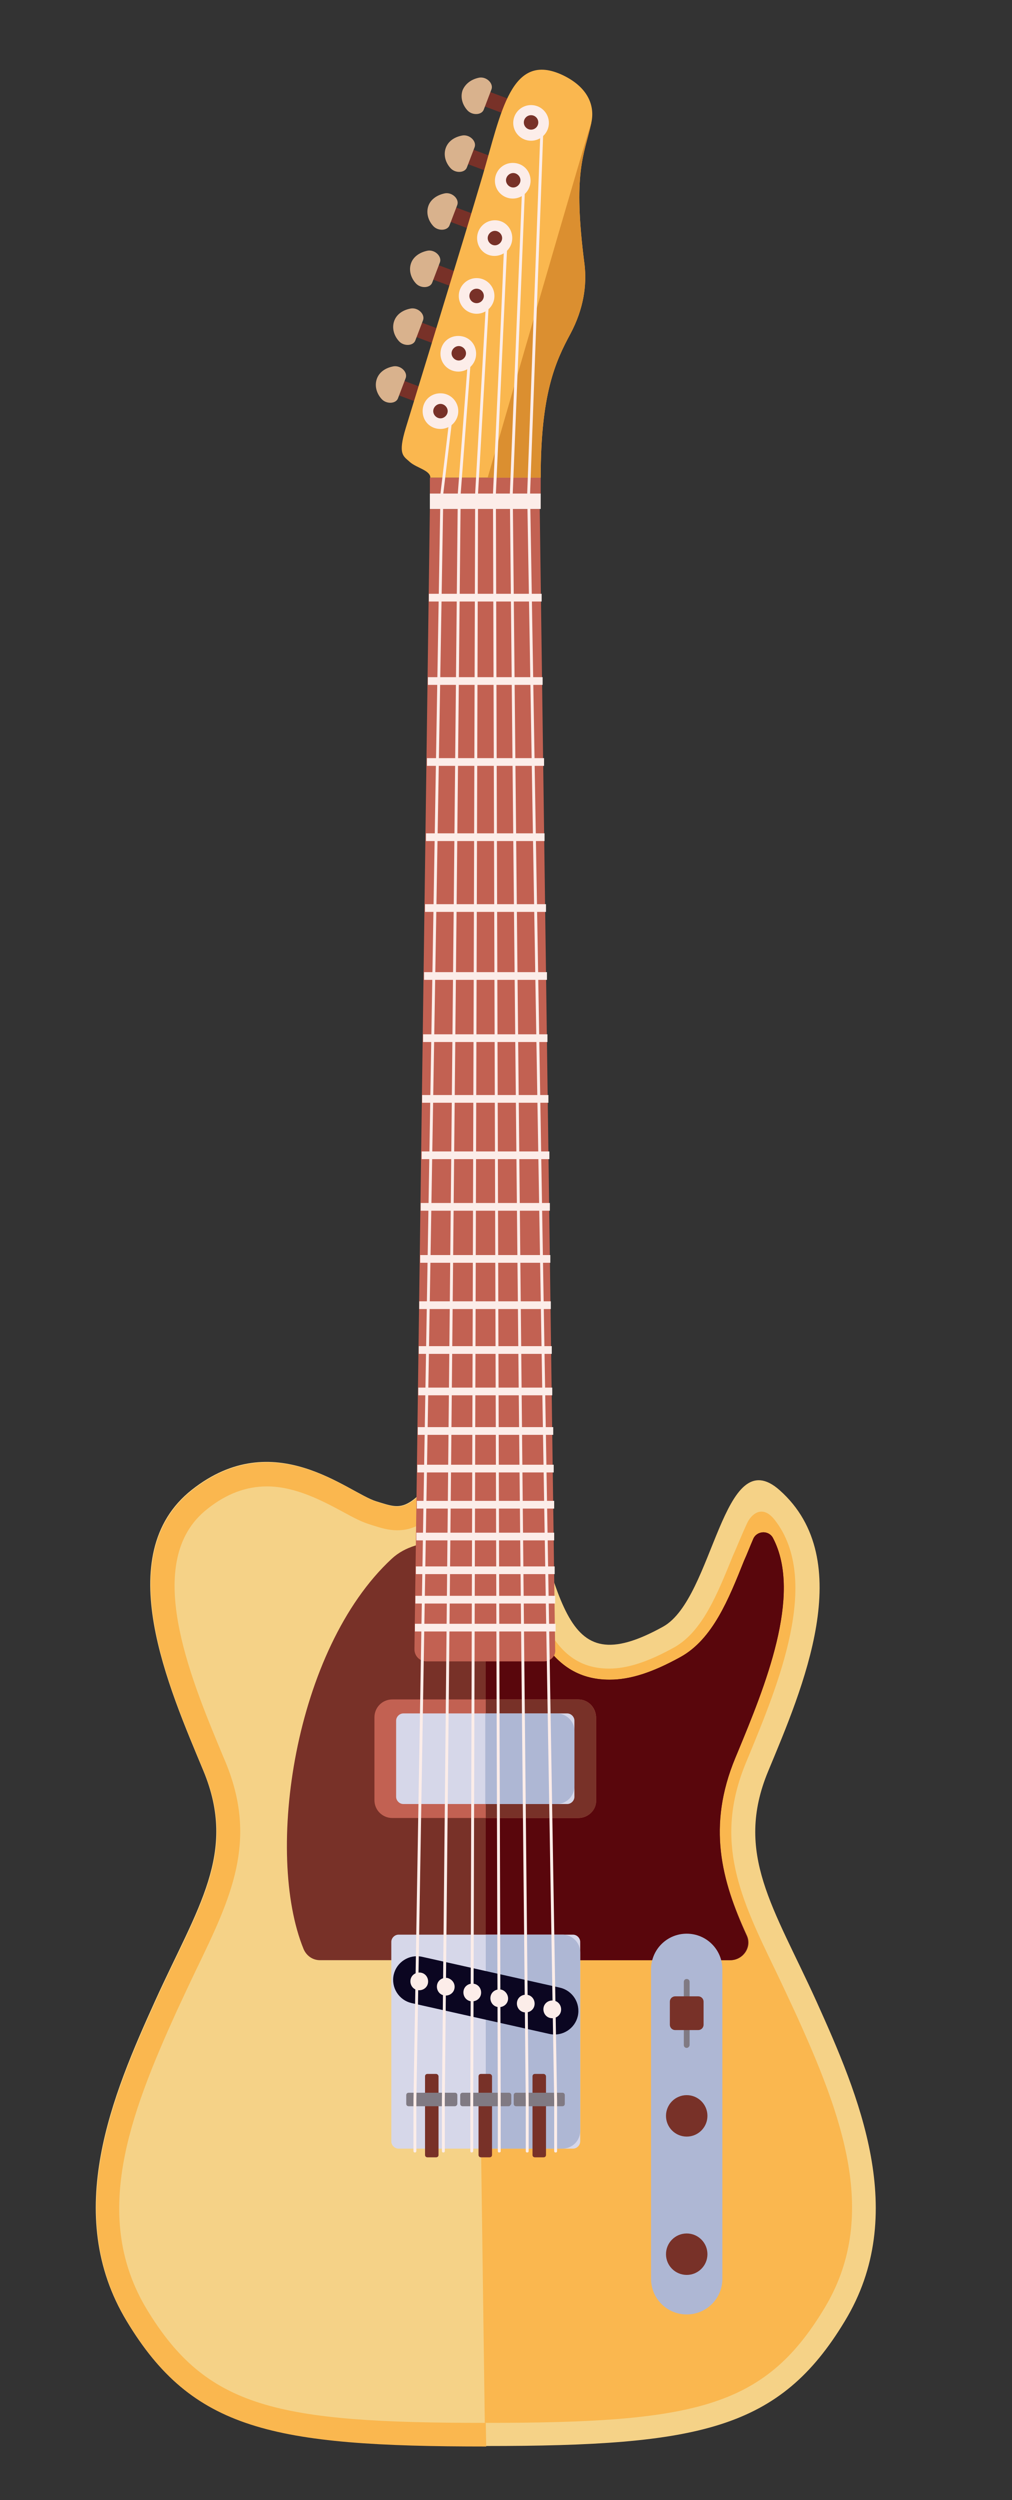 <?xml version="1.0" encoding="utf-8"?>
<!-- Generator: Adobe Illustrator 24.0.2, SVG Export Plug-In . SVG Version: 6.00 Build 0)  -->
<svg version="1.1" id="Layer_1" xmlns="http://www.w3.org/2000/svg" xmlns:xlink="http://www.w3.org/1999/xlink" x="0px" y="0px"
	 viewBox="0 0 210 518.7" enable-background="new 0 0 210 518.7" xml:space="preserve">
<rect x="0" y="0" width="210" height="518.7" fill="#333333" stroke="none"/>
<g id="Telecaster_Guitar">
	<g>
		<path fill="#F5D287" d="M169.4,415.2c-8.8-19.4-17.1-30.6-10-47.7c7.1-17.1,18.7-43.8,2.4-58.3c-11.9-10.6-13.6,22.4-24.2,28.3
			c-22,12.2-20.5-6.6-31.6-37.8H95.7c-11.1,14.5-11.7,13.6-17.6,11.8c-5.9-1.8-21.2-15.9-38.3-2.4c-17.1,13.5-4.7,41.2,2.4,58.3
			c7.1,17.1-1.2,28.3-10,47.7c-8.8,19.4-19.4,44.2-5.9,66.5c13.5,22.4,30,25.9,74.5,25.9c44.5,0,61-3.5,74.5-25.9
			C188.8,459.4,178.2,434.7,169.4,415.2z"/>
	</g>
	<g>
		<path fill="#FAB74F" d="M100.8,502.7c-43.4,0-57.9-3.1-70.3-23.5c-11.6-19.2-3.7-40.2,6.2-62c1.4-3,2.7-5.8,4-8.5
			c7.2-14.9,12.9-26.7,6.1-43.1l-0.8-1.9c-6.6-15.9-16.6-39.9-3-50.6c4-3.2,8.1-4.7,12.4-4.7c6,0,11.7,3.1,15.8,5.3
			c2.2,1.2,3.9,2.1,5.6,2.6l0.6,0.2c1.6,0.5,3.2,1,5,1c0,0,0,0,0,0c5.1,0,8.4-3.4,15.8-12.8l-2.4-4.9
			c-11.1,14.5-11.7,13.6-17.6,11.8c-5.9-1.8-21.2-15.9-38.3-2.4c-17.1,13.5-4.7,41.2,2.4,58.3c7.1,17.1-1.2,28.3-10,47.7
			c-8.8,19.4-19.4,44.2-5.9,66.5c13.5,22.4,30,25.9,74.5,25.9L100.8,502.7z"/>
	</g>
	<g>
		<path fill="#FAB74F" d="M164.9,417.3c-1.4-3-2.7-5.8-4-8.5c-7.2-14.9-12.9-26.7-6.1-43.1l0.5-1.2c6.1-14.8,15.2-36.6,5.5-49.1
			c-2.8-3.6-5.1-0.8-5.7,0.5c-1.1,2.3-2.2,5.1-3.1,7.1c-3.1,7.6-6.2,15.5-12.1,18.8c-5.4,3-9.7,4.4-13.5,4.4
			c-11.6,0-14.9-11.3-19.5-26.9c-1.3-4.4-2.8-9.4-4.6-14.7h-4.4l2.7,198.1c43.4,0,57.9-3.1,70.3-23.5
			C182.7,460,174.8,439,164.9,417.3z"/>
	</g>
	<g>
		<path fill="#783128" d="M152.6,364.7l0.5-1.2c5.5-13.3,13.5-32.6,7.3-44.4c-0.9-1.7-3.4-1.5-4.1,0.2c-0.7,1.6-1.3,3.2-1.9,4.5
			c-3.2,8-6.5,16.3-13.2,20c-5.8,3.2-10.4,4.7-14.7,4.7c-13.4,0-17.3-13.3-21.8-28.6c-8.4,0-17.9-1.6-23.4,3.5
			c-20.3,18.8-26.4,61.2-18.3,81c0.6,1.4,1.9,2.3,3.4,2.3h85.2c2.6,0,4.5-2.7,3.4-5.1C149.7,390.1,146.7,378.9,152.6,364.7z"/>
	</g>
	<g>
		<path fill="#59060C" d="M152.6,364.7l0.5-1.2c5.5-13.3,13.5-32.6,7.3-44.4c-0.9-1.7-3.4-1.5-4.1,0.2c-0.7,1.6-1.3,3.2-1.9,4.5
			c-3.2,8-6.5,16.3-13.2,20c-5.8,3.2-10.4,4.7-14.7,4.7c-13.4,0-17.3-13.3-21.8-28.6c-1.3,0-2.6,0-3.9-0.1v86.9h50.7
			c2.6,0,4.5-2.7,3.4-5.1C149.7,390.1,146.7,378.9,152.6,364.7z"/>
	</g>
	<g>
		<path fill="#D6D7E9" d="M118.9,445.8H82.7c-0.8,0-1.5-0.7-1.5-1.5v-41.4c0-0.8,0.7-1.5,1.5-1.5h36.2c0.8,0,1.5,0.7,1.5,1.5v41.4
			C120.4,445.1,119.7,445.8,118.9,445.8z"/>
	</g>
	<g>
		<path fill="#AEB7D4" d="M116.7,401.4h-15.9v44.4h15.9c2,0,3.7-1.6,3.7-3.7v-37C120.4,403,118.7,401.4,116.7,401.4z"/>
	</g>
	<g>
		<path fill="#AEB7D4" d="M142.5,480.2L142.5,480.2c-4.1,0-7.4-3.3-7.4-7.4v-64.2c0-4.1,3.3-7.4,7.4-7.4l0,0c4.1,0,7.4,3.3,7.4,7.4
			v64.2C149.9,476.9,146.6,480.2,142.5,480.2z"/>
	</g>
	<g>
		<path fill="#C26152" d="M120,377.2H81.4c-2,0-3.7-1.6-3.7-3.7v-17.2c0-2,1.6-3.7,3.7-3.7H120c2,0,3.7,1.6,3.7,3.9v17.2
			C123.7,375.5,122.1,377.2,120,377.2z"/>
	</g>
	<g>
		<path fill="#783128" d="M120,352.6h-19.2v24.6H120c2,0,3.7-1.6,3.7-3.4v-17.2C123.7,354.3,122.1,352.6,120,352.6z"/>
	</g>
	<g>
		<path fill="#D6D7E9" d="M117.7,374.3h-34c-0.8,0-1.5-0.7-1.5-1.5V357c0-0.8,0.7-1.5,1.5-1.5h34c0.8,0,1.5,0.7,1.5,1.5v15.8
			C119.2,373.6,118.5,374.3,117.7,374.3z"/>
	</g>
	<g>
		<path fill="#AEB7D4" d="M115.5,355.5h-14.8v18.8h14.8c2,0,3.7-1.6,3.7-3.7v-11.5C119.2,357.1,117.5,355.5,115.5,355.5z"/>
	</g>
	<g>
		<path fill="#C26152" d="M112.9,344.7H88.5c-1.4,0-2.5-1.1-2.5-2.5l3.2-236.6h22.8l3.2,236.6C115.4,343.6,114.2,344.7,112.9,344.7z
			"/>
	</g>
	<g>
		<g>
			<path fill="#0B0621" d="M116.2,412.4L87.6,406c-2.7-0.6-5.3,1.1-5.9,3.7l0,0c-0.6,2.7,1.1,5.3,3.7,5.9L114,422
				c2.7,0.6,5.3-1.1,5.9-3.7l0,0C120.5,415.6,118.8,413,116.2,412.4z"/>
		</g>
		<g>
			<g>
				<path fill="#FCEDE9" d="M88.8,411.5c-0.2,1-1.2,1.6-2.2,1.4c-1-0.2-1.6-1.2-1.4-2.2c0.2-1,1.2-1.6,2.2-1.4
					C88.4,409.5,89,410.5,88.8,411.5z"/>
			</g>
			<g>
				<path fill="#FCEDE9" d="M94.3,412.6c-0.2,1-1.2,1.6-2.2,1.4c-1-0.2-1.6-1.2-1.4-2.2c0.2-1,1.2-1.6,2.2-1.4
					C93.9,410.7,94.5,411.6,94.3,412.6z"/>
			</g>
			<g>
				<path fill="#FCEDE9" d="M99.8,413.8c-0.2,1-1.2,1.6-2.2,1.4c-1-0.2-1.6-1.2-1.4-2.2c0.2-1,1.2-1.6,2.2-1.4
					C99.4,411.8,100,412.8,99.8,413.8z"/>
			</g>
			<g>
				<path fill="#FCEDE9" d="M105.4,415c-0.2,1-1.2,1.6-2.2,1.4c-1-0.2-1.6-1.2-1.4-2.2c0.2-1,1.2-1.6,2.2-1.4
					C104.9,413,105.6,414,105.4,415z"/>
			</g>
			<g>
				<path fill="#FCEDE9" d="M110.9,416.1c-0.2,1-1.2,1.6-2.2,1.4c-1-0.2-1.6-1.2-1.4-2.2c0.2-1,1.2-1.6,2.2-1.4
					C110.5,414.1,111.1,415.1,110.9,416.1z"/>
			</g>
			<g>
				<path fill="#FCEDE9" d="M116.4,417.3c-0.2,1-1.2,1.6-2.2,1.4c-1-0.2-1.6-1.2-1.4-2.2c0.2-1,1.2-1.6,2.2-1.4
					C116,415.3,116.6,416.3,116.4,417.3z"/>
			</g>
		</g>
	</g>
	<g>
		<circle fill="#783128" cx="142.5" cy="439" r="4.3"/>
	</g>
	<g>
		<circle fill="#783128" cx="142.5" cy="467.7" r="4.3"/>
	</g>
	<g>
		<path fill="#807A83" d="M142.5,424.9L142.5,424.9c-0.3,0-0.6-0.2-0.6-0.6v-13.1c0-0.3,0.2-0.6,0.6-0.6l0,0c0.3,0,0.6,0.2,0.6,0.6
			v13.1C143.1,424.6,142.8,424.9,142.5,424.9z"/>
	</g>
	<g>
		<path fill="#783128" d="M144.9,421.2h-4.8c-0.6,0-1.1-0.5-1.1-1.1v-4.8c0-0.6,0.5-1.1,1.1-1.1h4.8c0.6,0,1.1,0.5,1.1,1.1v4.8
			C146,420.7,145.5,421.2,144.9,421.2z"/>
	</g>
	<g>
		<path fill="#783128" d="M91,430.8v16.3c0,0.3-0.2,0.5-0.5,0.5h-1.8c-0.3,0-0.5-0.2-0.5-0.5v-16.3c0-0.3,0.2-0.5,0.5-0.5h1.8
			C90.8,430.3,91,430.6,91,430.8z"/>
	</g>
	<g>
		<path fill="#783128" d="M102.1,430.8v16.3c0,0.3-0.2,0.5-0.5,0.5h-1.8c-0.3,0-0.5-0.2-0.5-0.5v-16.3c0-0.3,0.2-0.5,0.5-0.5h1.8
			C101.9,430.3,102.1,430.6,102.1,430.8z"/>
	</g>
	<g>
		<path fill="#783128" d="M113.3,430.8v16.3c0,0.3-0.2,0.5-0.5,0.5H111c-0.3,0-0.5-0.2-0.5-0.5v-16.3c0-0.3,0.2-0.5,0.5-0.5h1.8
			C113.1,430.3,113.3,430.6,113.3,430.8z"/>
	</g>
	<g>
		<path fill="#807A83" d="M116.7,437h-9.6c-0.3,0-0.5-0.2-0.5-0.5v-1.8c0-0.3,0.2-0.5,0.5-0.5h9.6c0.3,0,0.5,0.2,0.5,0.5v1.8
			C117.2,436.8,117,437,116.7,437z"/>
	</g>
	<g>
		<path fill="#807A83" d="M105.6,437H96c-0.3,0-0.5-0.2-0.5-0.5v-1.8c0-0.3,0.2-0.5,0.5-0.5h9.6c0.3,0,0.5,0.2,0.5,0.5v1.8
			C106,436.7,105.8,437,105.6,437z"/>
	</g>
	<g>
		<path fill="#807A83" d="M94.4,437h-9.6c-0.3,0-0.5-0.2-0.5-0.5v-1.8c0-0.3,0.2-0.5,0.5-0.5h9.6c0.3,0,0.5,0.2,0.5,0.5v1.8
			C94.9,436.7,94.7,437,94.4,437z"/>
	</g>
	<g>
		<path fill="#FCEDE9" d="M114.2,260.4l0,1.6H87.2l0-1.6H114.2z M86.7,296.1l0,1.6h28.1l0-1.6H86.7z M86.6,303.9l0,1.6h28.3l0-1.6
			H86.6z M86.9,279.3l0,1.6h27.6l0-1.6H86.9z M87,270l0,1.6h27.3l0-1.6H87z M86.8,287.9l0,1.6h27.8l0-1.6H86.8z M86.2,331.1l0,1.6
			h29l0-1.6H86.2z M115.3,336.9H86.1l0,1.6h29.2L115.3,336.9z M86.4,318l0,1.6H115l0-1.6H86.4z M86.5,311.4l0,1.6h28.5l0-1.6H86.5z
			 M86.3,325l0,1.6h28.8l0-1.6H86.3z M88.6,157.3l0,1.6h24.3l0-1.6H88.6z M88.4,172.9l0,1.6H113l0-1.6H88.4z M88.2,187.6l0,1.6h25.1
			l0-1.6H88.2z M89,123.2l0,1.6h23.4l0-1.6H89z M88.8,140.5l0,1.6h23.8l0-1.6H88.8z M88,201.7l0,1.6h25.5l0-1.6H88z M87.5,238.9
			l0,1.6h26.5l0-1.6H87.5z M87.6,227.2l0,1.6h26.2l0-1.6H87.6z M87.8,214.6l0,1.6h25.8l0-1.6H87.8z M87.3,249.6l0,1.6h26.8l0-1.6
			H87.3z"/>
	</g>
	<g>
		<polygon fill="#FCEDE9" points="112.2,102.4 89.2,102.4 89.2,105.6 112.2,105.6 		"/>
	</g>
	<g>
		<polygon fill="#C26152" points="112.2,99.1 89.2,99.1 89.2,102.4 112.2,102.4 		"/>
	</g>
	<g>
		<g>
			<g>
				
					<rect x="82.4" y="79.7" transform="matrix(0.937 0.35 -0.35 0.937 33.864 -24.751)" fill="#783128" width="6" height="3.2"/>
			</g>
			<g>
				<path fill="#D9B28D" d="M78.2,78.6c-0.5,1.4-0.1,3,1,4.2c1,1.1,3,1,3.4-0.2l1.6-4.2c0.4-1.2-1-2.6-2.5-2.4
					C80,76.3,78.7,77.2,78.2,78.6z"/>
			</g>
		</g>
		<g>
			<g>
				
					<rect x="87.4" y="66.3" transform="matrix(0.35 -0.937 0.937 0.35 -7.11 128.33)" fill="#783128" width="3.2" height="6"/>
			</g>
			<g>
				<path fill="#D9B28D" d="M81.8,66.6c-0.5,1.4-0.1,3,1,4.2c1,1.1,3,1,3.4-0.2l1.6-4.2c0.4-1.2-1-2.6-2.5-2.4
					C83.6,64.3,82.3,65.2,81.8,66.6z"/>
			</g>
		</g>
		<g>
			<g>
				
					<rect x="90.9" y="54.3" transform="matrix(0.35 -0.937 0.937 0.35 6.421 123.899)" fill="#783128" width="3.2" height="6"/>
			</g>
			<g>
				<path fill="#D9B28D" d="M85.3,54.6c-0.5,1.4-0.1,3,1,4.2c1,1.1,3,1,3.4-0.2l1.6-4.2c0.4-1.2-1-2.6-2.5-2.4
					C87.2,52.3,85.8,53.2,85.3,54.6z"/>
			</g>
		</g>
		<g>
			<g>
				
					<rect x="94.5" y="42.4" transform="matrix(0.35 -0.937 0.937 0.35 19.953 119.469)" fill="#783128" width="3.2" height="6"/>
			</g>
			<g>
				<path fill="#D9B28D" d="M88.9,42.7c-0.5,1.4-0.1,3,1,4.2c1,1.1,3,1,3.4-0.2l1.6-4.2c0.4-1.2-1-2.6-2.5-2.4
					C90.8,40.4,89.4,41.3,88.9,42.7z"/>
			</g>
		</g>
		<g>
			<g>
				
					<rect x="98.1" y="30.4" transform="matrix(0.35 -0.937 0.937 0.35 33.484 115.038)" fill="#783128" width="3.2" height="6"/>
			</g>
			<g>
				<path fill="#D9B28D" d="M92.5,30.7c-0.5,1.4-0.1,3,1,4.2c1,1.1,3,1,3.4-0.2l1.6-4.2c0.4-1.2-1-2.6-2.5-2.4
					C94.3,28.4,93,29.3,92.5,30.7z"/>
			</g>
		</g>
		<g>
			<g>
				
					<rect x="100.2" y="19.8" transform="matrix(0.937 0.35 -0.35 0.937 14.039 -34.797)" fill="#783128" width="6" height="3.2"/>
			</g>
			<g>
				<path fill="#D9B28D" d="M96,18.7c-0.5,1.4-0.1,3,1,4.2c1,1.1,3,1,3.4-0.2l1.6-4.2c0.4-1.2-1-2.6-2.5-2.4
					C97.9,16.4,96.6,17.3,96,18.7z"/>
			</g>
		</g>
	</g>
	<g>
		<path fill="#FAB74F" d="M122.7,25.5c0.8-3.6-0.7-7.4-5.9-9.9c-10.8-5.1-12.8,7.8-16.7,21c-3.9,13.2-14.2,46.6-15.9,52.2
			s-0.5,5.8,0.9,7.1c1.4,1.2,4.2,1.7,4.2,3.2h22.9c0-17.3,3-24,6.2-29.9c2.7-5.1,3.4-10,2.9-14.3C118.8,35.7,121.2,32.2,122.7,25.5z
			"/>
	</g>
	<g>
		<path fill="#DB8F30" d="M101.2,99.1h11c0-17.3,3-24,6.2-29.9c2.7-5.1,3.4-10,2.9-14.3c-2.5-19.1-0.1-22.6,1.4-29.3
			C123.5,21.9,101.2,99.1,101.2,99.1z"/>
	</g>
	<g>
		<g>
			<g>
				<path fill="#FCEDE9" d="M95.1,85.3c0,2-1.6,3.7-3.7,3.7s-3.7-1.6-3.7-3.7s1.6-3.7,3.7-3.7S95.1,83.3,95.1,85.3z"/>
			</g>
			<g>
				<path fill="#783128" d="M92.9,85.3c0,0.8-0.7,1.5-1.5,1.5s-1.5-0.7-1.5-1.5s0.7-1.5,1.5-1.5S92.9,84.5,92.9,85.3z"/>
			</g>
		</g>
		<g>
			<g>
				<path fill="#FCEDE9" d="M98.8,73.4c0,2-1.6,3.7-3.7,3.7c-2,0-3.7-1.6-3.7-3.7s1.6-3.7,3.7-3.7C97.2,69.7,98.8,71.3,98.8,73.4z"
					/>
			</g>
			<g>
				<path fill="#783128" d="M96.7,73.3c0,0.8-0.7,1.5-1.5,1.5c-0.8,0-1.5-0.7-1.5-1.5s0.7-1.5,1.5-1.5C96,71.8,96.7,72.5,96.7,73.3z
					"/>
			</g>
		</g>
		<g>
			<g>
				<circle fill="#FCEDE9" cx="98.9" cy="61.4" r="3.7"/>
			</g>
			<g>
				<circle fill="#783128" cx="98.9" cy="61.4" r="1.5"/>
			</g>
		</g>
		<g>
			<g>
				<path fill="#FCEDE9" d="M106.3,49.4c0,2-1.6,3.7-3.7,3.7S99,51.4,99,49.4c0-2,1.6-3.7,3.7-3.7S106.3,47.4,106.3,49.4z"/>
			</g>
			<g>
				<path fill="#783128" d="M104.2,49.4c0,0.8-0.7,1.5-1.5,1.5s-1.5-0.7-1.5-1.5s0.7-1.5,1.5-1.5S104.2,48.6,104.2,49.4z"/>
			</g>
		</g>
		<g>
			<g>
				<path fill="#FCEDE9" d="M110.1,37.5c0,2-1.6,3.7-3.7,3.7c-2,0-3.7-1.6-3.7-3.7c0-2,1.6-3.7,3.7-3.7
					C108.5,33.8,110.1,35.4,110.1,37.5z"/>
			</g>
			<g>
				<path fill="#783128" d="M108,37.4c0,0.8-0.7,1.5-1.5,1.5c-0.8,0-1.5-0.7-1.5-1.5s0.7-1.5,1.5-1.5C107.3,35.9,108,36.6,108,37.4z
					"/>
			</g>
		</g>
		<g>
			<g>
				<circle fill="#FCEDE9" cx="110.2" cy="25.5" r="3.7"/>
			</g>
			<g>
				<circle fill="#783128" cx="110.2" cy="25.4" r="1.5"/>
			</g>
		</g>
	</g>
	<g>
		<g>
			<path fill="#FCEDE9" d="M86.1,446.6c-0.2,0-0.3-0.1-0.3-0.3v-10.5l5.6-333.4l2-16.7c0-0.2,0.2-0.3,0.3-0.3c0.2,0,0.3,0.2,0.3,0.3
				l-2,16.6l-5.6,333.4v10.5C86.4,446.5,86.3,446.6,86.1,446.6z"/>
		</g>
		<g>
			<path fill="#FCEDE9" d="M92,446.6c-0.2,0-0.3-0.1-0.3-0.3v-10.5L95,102.4l2.2-29c0-0.2,0.1-0.3,0.3-0.3c0,0,0,0,0,0
				c0.2,0,0.3,0.2,0.3,0.3l-2.2,29l-3.3,333.4v10.5C92.3,446.5,92.2,446.6,92,446.6z"/>
		</g>
		<g>
			<path fill="#FCEDE9" d="M97.9,446.6c-0.2,0-0.3-0.1-0.3-0.3v-10.5l1-333.4l2.3-40.6c0-0.2,0.2-0.3,0.3-0.3c0.2,0,0.3,0.2,0.3,0.3
				l-2.3,40.6l-1,333.4v10.5C98.2,446.5,98,446.6,97.9,446.6z"/>
		</g>
		<g>
			<path fill="#FCEDE9" d="M115.3,446.6c-0.2,0-0.3-0.1-0.3-0.3v-10.5l-5.6-333.4l2.8-76.9c0-0.2,0.1-0.3,0.3-0.3
				c0.2,0,0.3,0.1,0.3,0.3l-2.8,76.9l5.6,333.4v10.5C115.6,446.5,115.5,446.6,115.3,446.6z"/>
		</g>
		<g>
			<path fill="#FCEDE9" d="M109.4,446.6c-0.2,0-0.3-0.1-0.3-0.3v-10.5l-3.3-333.4l2.6-64.9c0-0.2,0.1-0.3,0.3-0.3
				c0.2,0,0.3,0.1,0.3,0.3l-2.6,64.9l3.3,333.4v10.5C109.7,446.5,109.6,446.6,109.4,446.6z"/>
		</g>
		<g>
			<path fill="#FCEDE9" d="M103.6,446.6c-0.2,0-0.3-0.1-0.3-0.3v-10.5l-1-333.4c0,0,0.6-13.1,1.2-26.2c0.3-6.5,0.6-13.1,0.8-18
				c0.2-5.3,0.3-7.3,0.4-8c0,0,0-0.1,0-0.1l0.1,0c0.1-0.3,0.1-0.3,0.2-0.3l0.3,0l0,0.3c0,0,0,0.1,0,0.1c-0.1,1.2-1.6,34.6-2.4,52.3
				l1,333.4v10.5C103.9,446.5,103.7,446.6,103.6,446.6z"/>
		</g>
	</g>
</g>
</svg>
